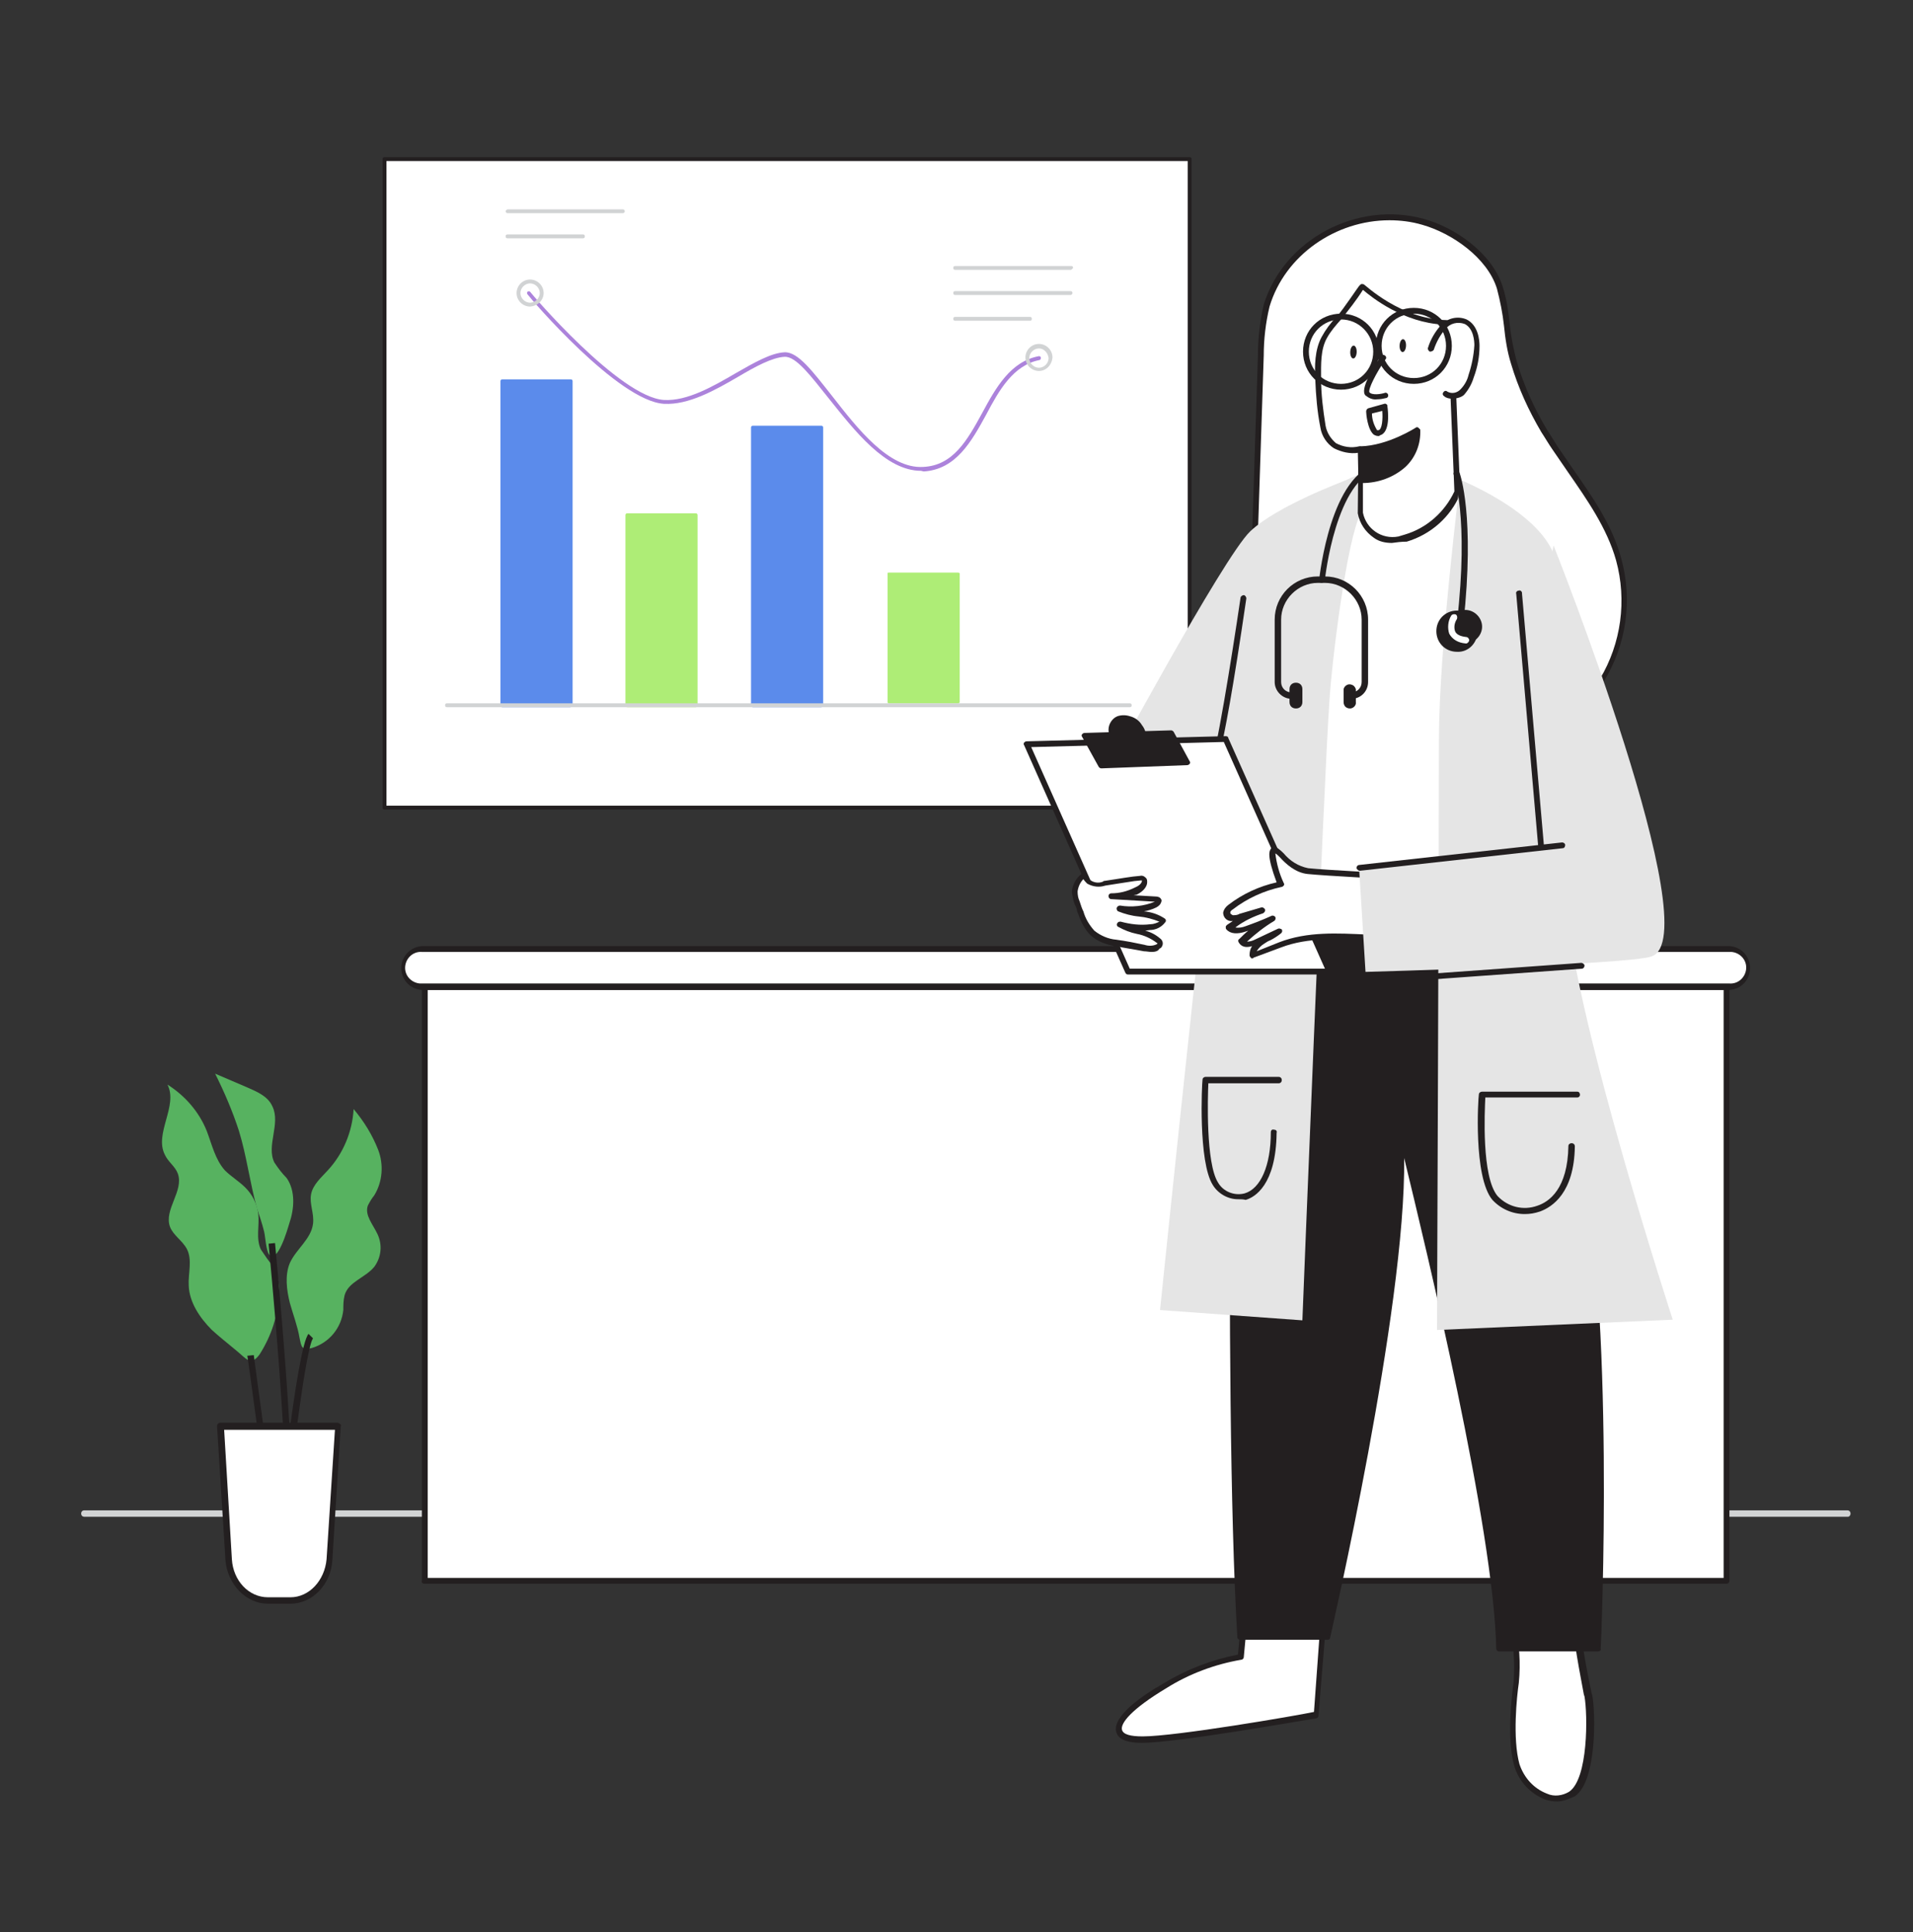 <?xml version="1.0" encoding="utf-8"?>
<!-- Generator: Adobe Illustrator 21.0.2, SVG Export Plug-In . SVG Version: 6.00 Build 0)  -->
<svg version="1.1" id="Layer_1" xmlns="http://www.w3.org/2000/svg" xmlns:xlink="http://www.w3.org/1999/xlink" x="0px" y="0px"
	 viewBox="0 0 297 300" style="enable-background:new 0 0 297 300;" xml:space="preserve">
<rect x="0" y="0" width="297" height="300" fill="#333333" stroke="none"/>
<style type="text/css">
	.st0{fill:#231F20;}
	.st1{fill:#FFFFFF;}
	.st2{fill:#5B8BEB;}
	.st3{fill:#AEED76;}
	.st4{fill:#D1D3D4;}
	.st5{fill:#AC83DB;}
	.st6{fill:#57B260;}
	.st7{fill:#E5E5E5;}
</style>
<g id="_61_doctor">
	<g id="_126_team_presentation_flatline">
		<path class="st0" d="M67.2,99.4c-0.2,0-0.3-0.1-0.3-0.3l-2.2-32.6c0-0.2,0.1-0.3,0.3-0.3c0.2,0,0.3,0.1,0.3,0.3l0,0l2.2,32.6
			C67.5,99.2,67.4,99.4,67.2,99.4L67.2,99.4z"/>
		<rect x="59.7" y="24.7" class="st1" width="125" height="100.7"/>
		<path class="st0" d="M184.7,125.7h-125c-0.2,0-0.3-0.1-0.3-0.3V24.7c0-0.2,0.1-0.3,0.3-0.3h125c0.2,0,0.3,0.1,0.3,0.3v100.7
			C185,125.6,184.8,125.7,184.7,125.7z M60,125.1h124.4V25H60V125.1z"/>
		<path class="st2" d="M88.5,109.8H78c-0.2,0-0.3-0.1-0.3-0.3l0,0V59.2c0-0.2,0.1-0.3,0.3-0.3l0,0h10.6c0.2,0,0.3,0.1,0.3,0.3v50.3
			C88.8,109.7,88.7,109.8,88.5,109.8z"/>
		<path class="st3" d="M108,109.8H97.4c-0.2,0-0.3-0.1-0.3-0.3l0,0V80c0-0.2,0.1-0.3,0.3-0.3H108c0.2,0,0.3,0.1,0.3,0.3v29.5
			C108.3,109.7,108.2,109.8,108,109.8L108,109.8z"/>
		<path class="st2" d="M127.5,109.8h-10.6c-0.2,0-0.3-0.1-0.3-0.3V66.4c0-0.2,0.1-0.3,0.3-0.3h10.6c0.2,0,0.3,0.1,0.3,0.3l0,0v43.1
			C127.8,109.7,127.6,109.8,127.5,109.8L127.5,109.8z"/>
		<path class="st3" d="M148.7,109.2h-10.6c-0.2,0-0.3-0.1-0.3-0.1l0,0V89c0-0.1,0.1-0.1,0.3-0.1l0,0h10.6c0.2,0,0.3,0.1,0.3,0.1l0,0
			v20C149,109.1,148.9,109.2,148.7,109.2z"/>
		<path class="st4" d="M166.2,41.9h-17.9c-0.2,0-0.3-0.1-0.3-0.3s0.1-0.3,0.3-0.3h0.1h17.9c0.2,0,0.3,0.1,0.3,0.3
			C166.5,41.7,166.4,41.9,166.2,41.9L166.2,41.9L166.2,41.9z"/>
		<path class="st4" d="M166.2,45.8h-17.9c-0.2,0-0.3-0.1-0.3-0.3s0.1-0.3,0.3-0.3h17.9c0.2,0,0.3,0.1,0.3,0.3S166.3,45.8,166.2,45.8
			L166.2,45.8z"/>
		<path class="st4" d="M159.9,49.8h-11.6c-0.2,0-0.3-0.1-0.3-0.3s0.1-0.3,0.3-0.3l0,0h11.6c0.2,0,0.3,0.1,0.3,0.3l0,0
			C160.2,49.7,160.1,49.8,159.9,49.8L159.9,49.8z"/>
		<path class="st4" d="M96.7,33.1H78.8c-0.2,0-0.3-0.2-0.3-0.3s0.1-0.2,0.3-0.3h17.9c0.2,0,0.3,0.2,0.3,0.3
			C97,33,96.8,33.1,96.7,33.1z"/>
		<path class="st4" d="M90.5,37H78.8c-0.2,0-0.3-0.1-0.3-0.3s0.1-0.3,0.3-0.3h11.7c0.2,0,0.3,0.1,0.3,0.3S90.7,37,90.5,37z"/>
		<path class="st5" d="M143,73.1c-5.5,0-10.3-6.2-14.3-11.2c-2.8-3.5-5.1-6.6-6.9-6.5c-1.9,0.1-4.5,1.5-7.2,3.1
			c-3.6,2.1-7.7,4.4-11.5,4.2c-7.1-0.4-20.7-16.3-21.2-17c-0.1-0.1-0.1-0.3,0-0.4l0,0c0.1-0.1,0.3-0.1,0.4,0
			c0.1,0.2,13.9,16.4,20.8,16.8c3.6,0.2,7.6-2.1,11.2-4.2c2.8-1.6,5.4-3.1,7.5-3.2c2.1-0.1,4.4,3,7.4,6.8c3.9,5,8.8,11.3,14.1,11
			c4.7-0.2,6.9-4.2,9.2-8.4c2.1-3.9,4.4-8,8.8-8.8c0.2,0,0.3,0.1,0.3,0.3c0,0.1-0.1,0.3-0.2,0.3c-4.1,0.8-6.3,4.7-8.3,8.5
			c-2.3,4.2-4.7,8.5-9.7,8.8L143,73.1z"/>
		<path class="st4" d="M175.4,109.8h-106c-0.2,0-0.3-0.1-0.3-0.3l0,0c0-0.2,0.1-0.3,0.3-0.3h106c0.2,0,0.3,0.1,0.3,0.3l0,0
			C175.7,109.7,175.6,109.8,175.4,109.8L175.4,109.8z"/>
		<path class="st4" d="M82.3,47.6c-1.1,0-2.1-0.9-2.1-2.1c0-1.1,0.9-2.1,2.1-2.1c1.1,0,2.1,0.9,2.1,2.1l0,0
			C84.4,46.6,83.5,47.5,82.3,47.6z M82.3,44c-0.8,0-1.5,0.7-1.5,1.5s0.7,1.5,1.5,1.5s1.5-0.7,1.5-1.5l0,0C83.8,44.7,83.1,44,82.3,44
			z"/>
		<path class="st4" d="M161.3,57.6c-1.1,0-2.1-0.9-2.1-2.1c0-1.1,0.9-2.1,2.1-2.1c1.1,0,2.1,0.9,2.1,2.1
			C163.3,56.7,162.4,57.6,161.3,57.6L161.3,57.6z M161.3,54.1c-0.8,0-1.5,0.7-1.5,1.5s0.7,1.5,1.5,1.5s1.5-0.7,1.5-1.5l0,0
			C162.7,54.8,162.1,54.1,161.3,54.1L161.3,54.1z"/>
	</g>
	<path class="st4" d="M286.9,235.5H13.1c-0.3,0-0.5-0.2-0.5-0.5s0.2-0.5,0.5-0.5h273.7c0.3,0,0.5,0.2,0.5,0.5
		S287.1,235.5,286.9,235.5z"/>
	<rect x="65.9" y="153.2" class="st1" width="202.1" height="92.2"/>
	<path class="st0" d="M268.1,245.9H65.9c-0.3,0-0.5-0.2-0.4-0.5v-92.2c0-0.3,0.2-0.5,0.4-0.5H268c0.3,0,0.5,0.2,0.5,0.5v92.2
		C268.5,245.7,268.3,245.9,268.1,245.9z M66.4,245h201.2v-91.3H66.4V245z"/>
	<path class="st1" d="M65.5,147.4h203c1.6,0,2.9,1.3,2.9,2.9l0,0c0,1.6-1.3,2.9-2.9,2.9h-203c-1.6,0-2.9-1.3-2.9-2.9l0,0
		C62.6,148.7,63.9,147.4,65.5,147.4z"/>
	<path class="st0" d="M268.5,153.7h-203c-1.9-0.1-3.3-1.7-3.2-3.6c0.1-1.7,1.5-3.1,3.2-3.2h203c1.9,0.1,3.3,1.7,3.2,3.6
		C271.6,152.2,270.3,153.6,268.5,153.7z M65.5,147.8c-1.4-0.1-2.5,1-2.6,2.3c-0.1,1.4,1,2.5,2.3,2.6c0.1,0,0.2,0,0.3,0h203
		c1.4,0.1,2.5-1,2.6-2.3c0.1-1.4-1-2.5-2.3-2.6c-0.1,0-0.2,0-0.3,0H65.5z"/>
	<path class="st6" d="M43.3,200.8c0.1-1.4-0.2-2.9-0.9-4.2c-0.7-0.8-1.3-1.7-1.9-2.6c-0.8-1.7-0.2-3.7-0.4-5.5c-0.2-1.6-0.9-3-2-4.1
		c-1-1-2.2-1.7-3.2-2.7c-1.5-1.7-2-4-2.8-6.1c-1.2-3-3.4-5.5-6.1-7.2c1.7,3.3-2.1,7.6-0.4,10.9c0.5,1.1,1.6,1.8,2,2.9
		c1,2.7-2.2,5.6-1.2,8.3c0.5,1.3,1.9,2.1,2.6,3.4c0.9,1.7,0.2,3.8,0.3,5.7c0.1,2.6,1.7,5,3.6,6.9c1.2,1.1,2.5,2.1,3.8,3.2
		c1.5,1.2,2.2,2.5,3.6,0.6C42.2,207.3,43.2,204.1,43.3,200.8z"/>
	<path class="st6" d="M45,202.3c-0.5-2-0.8-4.3,0-6.2c1-2.2,3.3-3.7,3.6-6.1c0.2-1.6-0.6-3.1-0.3-4.6s1.6-2.6,2.6-3.7
		c2.4-2.6,3.8-6,4-9.5c1.6,1.9,2.9,4,3.8,6.3s0.7,5-0.6,7.1c-0.4,0.5-0.7,1-1,1.6c-0.5,1.5,0.8,2.9,1.5,4.4c0.8,1.7,0.6,3.6-0.5,5.1
		c-1.4,1.7-4,2.3-4.6,4.4c-0.2,0.8-0.2,1.6-0.2,2.3c-0.3,2.8-2.2,5.1-4.9,5.9c-1.6,0.4-1.6-0.2-1.9-1.6
		C46.2,205.9,45.5,204.1,45,202.3z"/>
	<path class="st6" d="M39.9,187.6c-1.1-3.9-1.6-8.1-2.8-12c-1-3.1-2.3-6.1-3.7-8.9l4.9,2.1c1.6,0.7,3.3,1.4,4,3
		c1.3,2.7-1,6.1,0.3,8.7c0.6,0.9,1.2,1.7,1.9,2.4c1.4,2,1.2,4.8,0.4,7.1c-0.3,1-1.8,6.2-3.1,4.8c-0.5-0.6-0.6-2.8-0.8-3.6
		C40.7,190,40.3,188.8,39.9,187.6z"/>
	<path class="st0" d="M42.5,239.9c-1-6.4-4-29.1-4.1-29.4l1-0.1c0,0.2,3.1,22.9,4.1,29.4L42.5,239.9z"/>
	<path class="st0" d="M43.8,246h-1c0-7.7,3.3-36.9,5.1-38.9l0.7,0.7C47.3,209.3,43.9,237.5,43.8,246z"/>
	<path class="st0" d="M45.5,244.6l-1-0.1c0.7-16.5-2.8-51.1-2.8-51.4l1-0.1C42.7,193.3,46.2,228,45.5,244.6z"/>
	<path class="st1" d="M34.2,221.5h18.2l-1.3,20.7c-0.2,3.6-2.9,6.4-6.1,6.4h-3.5c-3.2,0-5.8-2.8-6.1-6.4L34.2,221.5z"/>
	<path class="st0" d="M45.1,249h-3.5c-3.4,0-6.3-3-6.6-6.8l-1.3-20.7c0-0.1,0-0.3,0.1-0.4c0.1-0.1,0.2-0.2,0.4-0.2h18.2
		c0.1,0,0.3,0.1,0.4,0.2c0.1,0.1,0.2,0.2,0.1,0.4l-1.3,20.7C51.4,246,48.5,249,45.1,249z M34.8,222l1.2,20.1
		c0.2,3.3,2.6,5.9,5.6,5.9h3.5c2.9,0,5.3-2.6,5.6-5.9L52,222H34.8z"/>
	<path class="st1" d="M205.4,251.6l-1.2,14.7c0,0-21.4,3.8-27,3.8s-5-3.3,3.5-8.4c6.7-4,11.8-4.5,11.8-4.5l0.7-6.9L205.4,251.6z"/>
	<path class="st0" d="M177.3,270.6c-3,0-3.8-0.9-4-1.7c-0.6-2.3,3.6-5.4,7.3-7.5c3.6-2.2,7.5-3.7,11.6-4.5l0.6-6.5
		c0-0.2,0.3-0.4,0.5-0.4l12.2,1.2c0.2,0,0.4,0.3,0.4,0.5l-1.2,14.7c0,0.2-0.2,0.4-0.4,0.4C203.5,266.9,182.8,270.6,177.3,270.6z
		 M193.7,250.9l-0.6,6.4c0,0.2-0.2,0.4-0.4,0.4c-4.1,0.7-8.1,2.2-11.6,4.4c-5.5,3.3-7.2,5.5-6.9,6.5c0.2,0.7,1.3,1,3.2,1
		c5.1,0,23.8-3.2,26.6-3.8l1-13.8L193.7,250.9z"/>
	<path class="st1" d="M234.7,251.9c0.7,3.1,1,6.2,0.7,9.4c-0.5,4-0.8,9.5,0.1,12.8s5.1,6.7,8.4,4.5s3.1-12.5,2.5-15.2
		s-2-9.8-1.8-13.6L234.7,251.9z"/>
	<path class="st0" d="M241.7,279.7c-0.6,0-1.2-0.1-1.8-0.3c-2.3-0.9-4.1-2.8-4.8-5.2c-1.2-4.1-0.4-11-0.1-13c0.2-3.1,0-6.2-0.7-9.2
		c0-0.1,0-0.2,0.1-0.4c0.1-0.1,0.2-0.2,0.3-0.2l10-2.2c0.1,0,0.3,0,0.4,0.1s0.2,0.2,0.2,0.4c-0.2,3.6,1.2,10.3,1.8,13.2l0.1,0.3
		c0.5,2.5,0.8,13.3-2.7,15.7C243.4,279.4,242.6,279.7,241.7,279.7z M235.2,252.2c0.7,3,0.9,6,0.6,9.1c-0.3,2-1,8.6,0.1,12.6
		c0.7,2.1,2.2,3.8,4.3,4.6c1.1,0.5,2.4,0.3,3.4-0.3c3-2,2.9-12,2.4-14.8l-0.1-0.3c-0.5-2.8-1.8-9-1.8-12.8L235.2,252.2z"/>
	<path class="st0" d="M221,126.8c-1.9-1.2-29-2-29-2s-1.8,90.3,0.5,129.4H206c0,0,13.5-58.4,11.2-79c0,0,15,58.1,15.5,80.8h15.4
		c0,0,2.3-53.3-3.3-76.9S221,126.8,221,126.8z"/>
	<path class="st0" d="M248.1,256.4h-15.4c-0.2,0-0.4-0.2-0.4-0.4c-0.4-18.8-10.9-62.2-14.3-76.2c0.3,23.4-11.4,74-11.5,74.5
		c0,0.2-0.2,0.3-0.4,0.3h-13.6c-0.2,0-0.4-0.2-0.4-0.4c-2.3-38.7-0.5-128.5-0.5-129.4c0-0.1,0.1-0.2,0.1-0.3
		c0.1-0.1,0.2-0.1,0.3-0.1c2.8,0.1,27.3,0.9,29.2,2.1c0.1,0,0.1,0.1,0.1,0.1c0.2,0.3,18.3,29,23.9,52.4s3.4,76.5,3.3,77
		C248.6,256.2,248.4,256.4,248.1,256.4C248.2,256.4,248.1,256.4,248.1,256.4z M233.1,255.6h14.6c0.2-5.1,1.9-54.2-3.3-76.4
		c-5.4-22.6-22.5-50.2-23.7-52c-1.7-0.8-17.9-1.6-28.2-1.9c-0.1,6.9-1.7,91,0.5,128.5h12.8c1.1-4.8,13.3-59,11.1-78.5
		c0-0.2,0.2-0.5,0.4-0.5c0.2,0,0.4,0.1,0.5,0.3C217.8,175.6,232.4,232.7,233.1,255.6L233.1,255.6z"/>
	<path class="st1" d="M241.5,69.7c-0.6-0.9-1.2-1.8-1.7-2.8c-2-3.3-3.5-6.9-4.7-10.5c-1.2-3.8-1-8-2.2-11.7
		c-1.6-4.9-7.1-8.9-11.9-10.2c-10.1-2.9-21.2,2.9-24.3,13c-0.7,2.5-1,5.1-0.9,7.8c-0.3,9.2-0.6,18.3-0.9,27.5
		c-0.3,8.5-1.6,16.9,3.5,24.3c4.5,6.5,12.3,10,20.2,11c11.4,1.4,24.1-2.6,30.2-12.4c3.4-5.6,4.4-12.4,2.6-18.8
		S245.2,75.2,241.5,69.7z"/>
	<path class="st0" d="M223,118.8c-1.5,0-3-0.1-4.5-0.3c-8.9-1.1-16.4-5.2-20.5-11.2c-4.5-6.5-4.1-13.5-3.8-20.9
		c0.1-1.2,0.1-2.4,0.2-3.7l0.9-27.5c0-2.7,0.3-5.3,0.9-7.9c3.1-10.1,14.5-16.2,24.9-13.3c4.7,1.3,10.5,5.2,12.2,10.5
		c0.6,1.9,0.9,3.9,1.1,5.9s0.6,3.9,1.1,5.8c1.1,3.7,2.7,7.2,4.6,10.4c0.5,0.8,1.1,1.7,1.7,2.7l0,0c0.8,1.2,1.6,2.3,2.4,3.5
		c3,4.3,6.1,8.7,7.5,13.9c1.8,6.5,0.8,13.4-2.7,19.1C243.5,115,232.6,118.8,223,118.8z M215.7,34.2c-8.3,0-16.2,5.4-18.6,13.4
		c-0.6,2.5-0.9,5.1-0.9,7.6l-0.9,27.5c0,1.2-0.1,2.5-0.2,3.7c-0.4,7.3-0.7,14.1,3.6,20.4c4,5.8,11.2,9.7,19.9,10.8
		c10.2,1.3,23.4-2,29.8-12.2c3.3-5.5,4.2-12.2,2.5-18.4c-1.4-5-4.5-9.4-7.4-13.6c-0.8-1.2-1.6-2.3-2.4-3.5l0,0
		c-0.7-1-1.2-1.9-1.8-2.8c-2-3.4-3.6-6.9-4.7-10.6c-0.6-1.9-0.9-3.9-1.1-5.9c-0.2-1.9-0.6-3.9-1.1-5.8c-1.5-4.8-7-8.6-11.6-9.9
		C219.1,34.4,217.4,34.2,215.7,34.2L215.7,34.2z"/>
	<path class="st1" d="M212.2,77.4c0,0-13.1,7.4-15.6,20.1s0.3,41.2,0.3,41.2l32.4-1.4c0,0-3.2-35.9,0-46s3.1-12.9,0-13.9
		S217.9,71.1,212.2,77.4z"/>
	<path class="st0" d="M196.9,139.1c-0.2,0-0.4-0.2-0.4-0.4c0-0.3-2.8-28.7-0.3-41.3c2.5-12.3,14.8-19.7,15.8-20.3
		c5-5.4,11.9-2.4,15.7-0.8c0.7,0.3,1.4,0.6,1.9,0.8c3.4,1.1,3.5,4.2,0.3,14.5c-3.1,9.9,0,45.5,0,45.8c0,0.1,0,0.2-0.1,0.3
		s-0.2,0.1-0.3,0.1L196.9,139.1L196.9,139.1z M219,74.8c-2.5-0.1-4.9,1-6.5,2.9l-0.1,0.1c-0.1,0.1-13,7.4-15.4,19.8
		c-2.3,11.6-0.1,37,0.3,40.6l31.5-1.3c-0.4-4.5-2.9-36.2,0.1-45.7c3.3-10.5,2.8-12.5,0.3-13.3c-0.5-0.2-1.2-0.4-1.9-0.8
		C225,76.1,222,74.8,219,74.8z M212.2,77.4L212.2,77.4z"/>
	<path class="st7" d="M212.6,73.1c0,0,1,1.5-1.3,6.5c-2.2,4.1-4.5,22.8-4.9,29.2c-0.9,12.8-4.2,96.2-4.2,96.2l-22.1-1.6
		c0,0,9.8-95.5,12-106.6C194,85.7,201.9,76.6,212.6,73.1z"/>
	<path class="st7" d="M208.9,74.6c0,0-10.6,3.9-14.8,7.9s-22.6,38.2-22.6,38.2l12,6.3l14.6-17.6"/>
	<path class="st0" d="M187.7,121.1c-0.2,0-0.5-0.1-0.6-0.6c-0.1-0.2,0.1-0.5,0.3-0.6c0.1,0,0.2,0,0.3,0c1.1-2.6,3.5-17.6,4.9-27.1
		c0-0.2,0.3-0.4,0.5-0.4s0.4,0.3,0.4,0.5l0,0C189.4,121,188.2,121.1,187.7,121.1L187.7,121.1z"/>
	<path class="st1" d="M211.2,69.7l-0.1,9.9c0,0,1,5.5,7,3.8c3.6-1,6.5-3.6,8-7.1l-0.7-17.2c-0.8-3-1.1-6.1-1-9.2
		c-7.3-0.1-13.1-5.7-13.1-5.7s-2.5,3.8-3.6,5c-0.9,0.9-1.6,1.9-2.3,3c-1,1.9-1,4.3-0.9,6.4c0,2.5,0.3,5,0.8,7.5
		C206.4,70.9,211.2,69.7,211.2,69.7z"/>
	<path class="st0" d="M216.1,84.3c-1,0-2-0.2-2.8-0.8c-1.3-0.9-2.2-2.2-2.5-3.8l0.1-9.4c-1.3,0.2-2.6-0.1-3.8-0.7
		c-1.1-0.7-1.9-1.9-2.1-3.2c-0.5-2.5-0.7-5-0.8-7.5c-0.1-2-0.1-4.6,1-6.6c0.6-1.1,1.4-2.2,2.3-3.1c1.1-1.2,3.5-4.9,3.6-4.9
		c0.1-0.1,0.2-0.2,0.3-0.2c0.1,0,0.3,0,0.4,0.1c0.1,0,5.7,5.4,12.8,5.5c0.1,0,0.2,0.1,0.3,0.1c0.1,0.1,0.1,0.2,0.1,0.3
		c-0.1,2.8,0.1,5.6,0.8,8.3c0.1,0.3,0.1,0.6,0.2,0.9c0,0.1,0.7,17.2,0.7,17.2c0,0.1,0,0.1,0,0.2c-1.5,3.6-4.6,6.3-8.3,7.4
		C217.6,84.1,216.8,84.2,216.1,84.3z M211.6,79.6c0.5,2.5,2.9,4.2,5.5,3.7c0.3-0.1,0.7-0.2,1-0.3c3.4-1,6.2-3.5,7.7-6.7l-0.7-17.1
		c0-0.2-0.1-0.4-0.1-0.7c-0.7-2.6-1-5.4-0.9-8.1c-6.2-0.3-11.1-4.2-12.5-5.4c-1,1.6-2.2,3.1-3.4,4.6c-0.8,0.9-1.6,1.8-2.2,2.9
		c-1,1.8-0.9,4.1-0.9,6.2c0,2.5,0.3,4.9,0.7,7.4c0.2,1.1,0.8,2,1.6,2.7c1.1,0.6,2.4,0.8,3.6,0.5c0.1,0,0.3,0,0.4,0.1
		s0.2,0.2,0.2,0.4V79.6L211.6,79.6z"/>
	<path class="st0" d="M211.3,74.6c2.4,0,4.8-0.9,6.6-2.5c1.5-1.4,2.3-3.4,2.2-5.4c0,0-4.4,2.9-8.9,3L211.3,74.6z"/>
	<path class="st0" d="M211.5,75h-0.2c-0.2,0-0.4-0.2-0.4-0.4l-0.1-4.9c0-0.2,0.2-0.4,0.4-0.4c4.3-0.1,8.6-2.9,8.6-2.9
		c0.1-0.1,0.3-0.1,0.4,0s0.2,0.2,0.3,0.3c0.1,2.2-0.7,4.3-2.3,5.8C216.4,74.1,214,75,211.5,75z M211.7,70.1v4c2.2,0,4.3-0.9,5.9-2.4
		c1.2-1.1,1.9-2.7,2.1-4.3C217.2,68.9,214.5,69.8,211.7,70.1L211.7,70.1z"/>
	<path class="st1" d="M214.7,55.5c0,0-3.2,4.8-2.4,5.6s2.9,0.3,2.9,0.3"/>
	<path class="st0" d="M213.8,62c-0.7,0.1-1.3-0.2-1.8-0.6c-0.9-0.9,1.1-4.2,2.4-6.1c0.1-0.2,0.4-0.3,0.6-0.1
		c0.2,0.1,0.3,0.4,0.1,0.6c-1.5,2.2-2.7,4.6-2.5,5.1c0.4,0.5,1.8,0.3,2.4,0.1c0.2-0.1,0.5,0.1,0.5,0.3l0,0c0.1,0.2-0.1,0.5-0.3,0.5
		C214.8,61.9,214.3,62,213.8,62z"/>
	
		<ellipse transform="matrix(3.926096e-02 -0.999 0.999 3.926096e-02 147.331 262.506)" class="st0" cx="210.2" cy="54.6" rx="1" ry="0.5"/>
	
		<ellipse transform="matrix(3.926096e-02 -0.999 0.999 3.926096e-02 155.595 269.136)" class="st0" cx="217.8" cy="53.7" rx="1" ry="0.5"/>
	<path class="st1" d="M212.6,63.9l2.5-0.7c0,0,0.5,3.7-0.9,4S212.6,63.9,212.6,63.9z"/>
	<path class="st0" d="M214,67.7c-0.3,0-0.5-0.1-0.7-0.2c-1-0.8-1.2-3.3-1.2-3.6c0-0.2,0.1-0.4,0.3-0.5l2.5-0.7
		c0.2-0.1,0.5,0.1,0.5,0.3c0,0,0,0,0,0.1c0.1,0.7,0.5,4.1-1.2,4.5C214.2,67.7,214.1,67.7,214,67.7z M213,64.2c0,0.9,0.3,1.8,0.8,2.6
		c0.1,0,0.2,0,0.2,0c0.6-0.1,0.7-1.8,0.6-3L213,64.2z"/>
	<path class="st1" d="M222.2,54.1c0.4-1.2,1-2.4,1.9-3.3c0.9-1,2.3-1.3,3.5-0.9c1.3,0.6,1.7,2.2,1.7,3.7c0,1.6-0.3,3.2-0.9,4.8
		c-0.2,0.9-0.7,1.8-1.4,2.5c-0.7,0.7-1.8,0.8-2.6,0.4"/>
	<path class="st0" d="M225.4,61.9c-0.4,0-0.9-0.1-1.2-0.4c-0.2-0.1-0.3-0.4-0.1-0.6l0,0c0.1-0.2,0.4-0.3,0.6-0.1l0,0
		c0.7,0.4,1.5,0.2,2-0.3c0.6-0.6,1.1-1.4,1.3-2.3c0.5-1.5,0.8-3,0.9-4.6c0-0.6-0.1-2.6-1.5-3.3c-1.1-0.4-2.3-0.1-3,0.8
		c-0.8,0.9-1.4,2-1.8,3.2c-0.1,0.2-0.4,0.3-0.6,0.3c-0.2-0.1-0.4-0.4-0.3-0.6c0.4-1.3,1.1-2.5,2-3.5c1-1.1,2.6-1.5,4-0.9
		c1.8,0.9,2,3.2,2,4.1c0,1.7-0.3,3.3-0.9,4.9c-0.3,1-0.8,1.9-1.5,2.7C226.9,61.7,226.1,61.9,225.4,61.9z"/>
	<path class="st7" d="M226.7,74.5c0,0-3.3,26.3-3.3,40.3c0,16-0.3,91.7-0.3,91.7l36.6-1.6c0,0-14.9-45.6-16.5-64.2
		c-1-11.7-2-43.4-1.5-51.7S226.7,74.5,226.7,74.5z"/>
	<polygon class="st1" points="190.3,114.7 206.4,150.9 175.1,150.9 159.4,115.5 	"/>
	<path class="st0" d="M206.4,151.3h-31.3c-0.2,0-0.3-0.1-0.4-0.3L159,115.7c-0.1-0.1-0.1-0.3,0-0.4s0.2-0.2,0.4-0.2l30.9-0.8
		c0.2,0,0.4,0.1,0.4,0.3l16.1,36.1c0.1,0.1,0.1,0.3,0,0.4C206.7,151.2,206.6,151.3,206.4,151.3z M175.4,150.4h30.3L190,115.2
		l-29.9,0.8L175.4,150.4z"/>
	<path class="st1" d="M218.4,145.6c-6.6,0.2-13.5-1.4-19.7,1l-4.3,1.6c0.1-1,0.6-1.9,1.5-2.3c0.9-0.4,1.7-0.9,2.5-1.5l-3.6,1.7
		c-0.7,0.3-1.7,0.6-2.1-0.1c1.4-1.4,3-2.6,4.6-3.6c-1.3,0.6-2.6,1.2-4,1.6c-0.9,0.3-2,0.5-2.6-0.2c1.5-1.2,3.2-2.1,5-2.7l-3.4,1
		c-0.4,0.1-0.8,0.2-1.2,0.2c-0.4-0.1-0.8-0.4-0.8-0.9c0.1-0.3,0.3-0.7,0.6-0.8c2.3-1.8,5-3,7.8-3.6c-0.3-0.7-1.7-4.6-1.2-5.2
		s2.4,2.9,5.4,3.2s13.1,0.8,13.1,0.8"/>
	<path class="st0" d="M194.4,148.8c-0.1,0-0.2,0-0.2-0.1c-0.1-0.1-0.2-0.2-0.2-0.4c0-0.5,0.1-1,0.4-1.4c-1,0.3-1.7,0.1-2.1-0.6
		c-0.1-0.2-0.1-0.4,0.1-0.5c0.5-0.5,0.9-0.9,1.4-1.3l-0.3,0.1c-1.4,0.5-2.5,0.4-3.1-0.3c-0.1-0.1-0.1-0.2-0.1-0.4
		c0-0.1,0.1-0.2,0.2-0.3c0.3-0.2,0.6-0.4,0.9-0.6H191c-0.7-0.1-1.1-0.7-1.1-1.3c0.1-0.5,0.4-0.9,0.8-1.2c2.2-1.7,4.8-2.9,7.5-3.5
		c-1.6-4.3-1.1-4.9-0.9-5.2c0.1-0.2,0.3-0.3,0.5-0.3c0.4,0,0.9,0.4,1.5,1c1,1.2,2.3,2,3.8,2.3c2.9,0.3,13,0.8,13.1,0.8
		c0.3,0,0.4,0.3,0.4,0.5s-0.2,0.4-0.4,0.4c-0.4,0-10.2-0.5-13.2-0.8c-1.9-0.2-3.4-1.6-4.3-2.6c-0.2-0.2-0.5-0.5-0.7-0.6
		c0.2,1.6,0.6,3.1,1.3,4.6c0.1,0.1,0.1,0.3,0,0.4c-0.1,0.1-0.2,0.2-0.3,0.2c-2.8,0.6-5.4,1.8-7.6,3.5c-0.2,0.1-0.4,0.3-0.4,0.5
		s0.2,0.3,0.4,0.4c0.3,0,0.7,0,1-0.2l3.4-1c0.2-0.1,0.5,0.1,0.6,0.3l0,0c0.1,0.2-0.1,0.5-0.3,0.6c-1.5,0.5-3,1.2-4.3,2.2
		c0.5,0.1,1.1,0,1.6-0.2c1.4-0.5,2.7-1,4-1.6c0.2-0.1,0.5,0,0.6,0.2s0,0.5-0.2,0.6c-1.5,0.9-2.9,2-4.2,3.2c0.4,0,0.8-0.1,1.2-0.3
		l3.6-1.7c0.2-0.1,0.4,0,0.6,0.1c0.1,0.2,0.1,0.4-0.1,0.6c-0.5,0.4-1.1,0.8-1.7,1.1c-0.3,0.1-0.6,0.3-0.9,0.5
		c-0.5,0.3-0.9,0.7-1.2,1.2l3.5-1.4c4.4-1.7,9.1-1.4,13.6-1.2c2.1,0.1,4.2,0.2,6.2,0.1c0.3,0,0.5,0.2,0.5,0.4c0,0.3-0.2,0.5-0.4,0.5
		c-2.1,0.1-4.2,0-6.3-0.1c-4.5-0.2-9.1-0.5-13.3,1.1l-4.3,1.6C194.6,148.8,194.5,148.8,194.4,148.8z"/>
	<path class="st7" d="M241.2,84.7c0,0,24.2,60.8,15.2,63.8c-3.7,1.3-44.4,2.4-44.4,2.4l-1-16.2l20.4-2.8L241.2,84.7z"/>
	<path class="st0" d="M239.3,131.7c-0.2,0-0.4-0.2-0.5-0.4l-3.4-39.1c-0.1-0.2,0.1-0.5,0.4-0.5c0.2-0.1,0.5,0.1,0.5,0.4v0.1
		l3.4,39.1C239.7,131.4,239.6,131.6,239.3,131.7L239.3,131.7L239.3,131.7z"/>
	<path class="st0" d="M217.7,152.4c-0.3,0-0.4-0.3-0.4-0.5s0.2-0.4,0.4-0.4l27.8-2c0.2,0,0.5,0.2,0.5,0.4l0,0c0,0.3-0.2,0.5-0.4,0.5
		L217.7,152.4L217.7,152.4z"/>
	<path class="st1" d="M167.2,140.1c0.2,0.6,0.4,1.1,0.6,1.6c0.3,1.2,1,2.3,1.8,3.2c1,0.9,2.3,1.4,3.7,1.6c1.5,0.2,2.9,0.5,4.4,0.8
		c0.7,0.2,1.5,0.2,2.2-0.2c0.1-0.1,0.2-0.2,0.3-0.4c0-0.2-0.1-0.4-0.3-0.6c-1.6-1.5-4.2-1.3-6.1-2.5c1.5,0.4,3.1,0.6,4.7,0.4
		c0.8,0,1.6-0.3,2.1-1c-2-1.4-4.7-0.9-6.9-1.9c1.9,0.4,3.9,0.1,5.7-0.6c0.3-0.1,0.7-0.5,0.4-0.7c-0.1-0.1-0.2-0.1-0.4-0.1l-7-0.4
		c1.3,0,2.7-0.3,3.9-0.9c0.6-0.3,1.3-0.8,1.4-1.5c0-0.1,0-0.3-0.1-0.4c-0.1-0.2-0.4-0.1-0.6-0.1c-0.9,0.1-4.6,0.6-5.5,0.8
		c-0.8,0.3-1.7,0.2-2.4-0.2c-0.3-0.3-0.6-0.7-0.8-1.1c-0.8,0.6-1.4,1.6-1.5,2.6C166.9,139,167,139.6,167.2,140.1z"/>
	<path class="st0" d="M178.8,147.8c-0.4,0-0.8-0.1-1.2-0.1c-1.5-0.3-3-0.5-4.4-0.8c-1.4-0.2-2.8-0.7-3.9-1.7
		c-0.9-0.9-1.5-2.1-1.9-3.3c-0.1-0.2-0.2-0.4-0.2-0.6s-0.2-0.6-0.4-1l0,0c-0.2-0.6-0.3-1.2-0.4-1.8c0.1-1.2,0.7-2.2,1.6-2.9
		c0.2-0.2,0.5-0.1,0.6,0.1c0,0,0,0,0,0.1c0.4,1,1.6,1.5,2.6,1.1c0,0,0.1,0,0.1-0.1c0.8-0.1,3.1-0.5,4.6-0.7l1-0.1
		c0.4-0.1,0.7,0,1,0.3c0.2,0.2,0.2,0.4,0.2,0.7c0,0.5-0.4,1.3-1.6,1.9L176,139l3.5,0.2c0.2,0,0.5,0.1,0.6,0.2
		c0.2,0.2,0.3,0.4,0.2,0.6c-0.1,0.4-0.4,0.7-0.8,0.9c-0.6,0.3-1.3,0.5-1.9,0.6c1.2,0.1,2.3,0.5,3.2,1.1c0.2,0.1,0.3,0.4,0.1,0.6
		c-0.6,0.8-1.5,1.2-2.4,1.2l-0.7,0.1c0.8,0.2,1.6,0.6,2.3,1.2c0.3,0.2,0.5,0.6,0.4,1c-0.1,0.3-0.2,0.5-0.5,0.6
		C179.8,147.7,179.3,147.8,178.8,147.8z M167.6,139.9c0.1,0.3,0.2,0.6,0.3,0.9s0.2,0.5,0.3,0.7c0.3,1.1,0.9,2.1,1.7,3
		c1,0.8,2.2,1.3,3.4,1.4c1.5,0.2,3,0.5,4.4,0.8c0.6,0.2,1.3,0.2,1.9-0.1l0.1-0.1c0-0.1-0.1-0.1-0.1-0.1c-0.9-0.7-2-1.2-3.1-1.4
		c-1-0.2-2-0.6-2.9-1.1c-0.2-0.1-0.3-0.4-0.1-0.6c0.1-0.2,0.3-0.2,0.5-0.2c1.5,0.4,3,0.6,4.6,0.4c0.5,0,1-0.2,1.4-0.4
		c-1-0.4-2.1-0.7-3.2-0.8c-1.1-0.1-2.2-0.4-3.2-0.8c-0.2-0.1-0.3-0.4-0.2-0.6c0.1-0.2,0.3-0.3,0.5-0.3c1.8,0.3,3.7,0.1,5.4-0.6
		l-6.8-0.4c-0.2,0-0.4-0.2-0.4-0.5l0,0c0-0.2,0.2-0.4,0.4-0.4c1.3,0,2.5-0.3,3.7-0.9c0.5-0.2,1.1-0.6,1.1-1.1c0,0,0,0-0.2,0l-1,0.1
		c-1.4,0.2-3.8,0.6-4.5,0.7c-0.9,0.3-1.9,0.2-2.8-0.3c-0.2-0.2-0.4-0.4-0.6-0.7c-0.5,0.5-0.8,1.2-0.9,1.9
		C167.3,139,167.4,139.5,167.6,139.9L167.6,139.9z"/>
	<path class="st0" d="M211.1,135.2c-0.2,0-0.4-0.2-0.5-0.4c0-0.3,0.2-0.5,0.4-0.5l31.5-3.5c0.3,0,0.5,0.2,0.5,0.4s-0.1,0.5-0.4,0.5
		l0,0L211.1,135.2L211.1,135.2z"/>
	<path class="st0" d="M236.7,188.5c-1.9,0-3.7-0.8-5-2.2c-3-3.6-2.2-15.9-2.1-16.4c0-0.2,0.2-0.4,0.5-0.4h14.8
		c0.3,0,0.4,0.3,0.4,0.5s-0.2,0.4-0.4,0.4h-14.3c-0.1,2.2-0.6,12.3,1.9,15.3c1.6,1.7,4,2.3,6.2,1.5c1.8-0.6,4.7-2.6,4.8-9.3
		c0-0.2,0.2-0.4,0.5-0.4l0,0c0.3,0,0.5,0.2,0.5,0.5c-0.1,7.2-3.5,9.4-5.4,10.1C238.2,188.4,237.5,188.5,236.7,188.5z"/>
	<path class="st0" d="M192.2,186.2c-1.6,0-3.1-0.9-3.9-2.2c-2.3-3.6-1.7-15.8-1.6-16.4c0-0.2,0.2-0.4,0.5-0.4h11.3
		c0.3,0,0.5,0.2,0.5,0.5s-0.2,0.5-0.5,0.5h-10.9c-0.1,2.2-0.4,12.4,1.5,15.4c0.8,1.4,2.5,2.1,4.1,1.7c2.5-0.7,4.1-4.3,4.1-9.5
		c0-0.3,0.2-0.5,0.5-0.4l0,0c0.3,0,0.5,0.2,0.4,0.5c-0.1,8.1-3.4,10-4.8,10.4C193,186.2,192.6,186.2,192.2,186.2z"/>
	<circle class="st0" cx="226.2" cy="98.1" r="2.8"/>
	<path class="st0" d="M226.2,101.2c-1.8,0-3.2-1.4-3.2-3.2s1.4-3.2,3.2-3.2c1.8,0,3.2,1.4,3.2,3.2C229.4,99.8,228,101.3,226.2,101.2
		C226.2,101.3,226.2,101.3,226.2,101.2z M226.2,95.7c-1.3,0-2.3,1-2.3,2.3s1,2.3,2.3,2.3s2.3-1,2.3-2.3
		C228.5,96.8,227.5,95.7,226.2,95.7z"/>
	<circle class="st0" cx="227.5" cy="97.2" r="2.2"/>
	<path class="st0" d="M227.5,99.9c-1.5,0-2.6-1.2-2.6-2.6s1.2-2.6,2.6-2.6s2.6,1.2,2.6,2.6C230.1,98.7,228.9,99.9,227.5,99.9
		L227.5,99.9z M227.5,95.5c-1,0-1.8,0.8-1.8,1.7c0,1,0.8,1.8,1.7,1.8c1,0,1.8-0.8,1.8-1.7l0,0C229.2,96.3,228.4,95.5,227.5,95.5z"/>
	<path class="st0" d="M205.2,90.5L205.2,90.5c-0.3,0-0.5-0.2-0.4-0.5c0.1-0.7,1.8-16.5,9.2-18c0.2,0,0.5,0.1,0.5,0.3
		c0,0.2-0.1,0.5-0.3,0.5c-6.8,1.4-8.5,17.1-8.5,17.2C205.6,90.3,205.4,90.5,205.2,90.5z"/>
	<path class="st0" d="M226.7,97.1L226.7,97.1c-0.3,0-0.5-0.3-0.5-0.5l0,0c1.9-16.4-0.5-22.8-0.5-22.9c-0.1-0.2,0-0.5,0.3-0.6
		s0.5,0,0.6,0.3s2.4,6.7,0.6,23.4C227.2,96.9,227,97.1,226.7,97.1z"/>
	<path class="st0" d="M209.8,108.5c-0.3,0-0.5-0.2-0.5-0.5s0.2-0.5,0.5-0.5c0.9,0,1.6-0.7,1.6-1.6v-9.7c0-3.1-2.6-5.7-5.7-5.7h-1.1
		c-3.1,0-5.7,2.6-5.7,5.7v9.7c0,0.9,0.7,1.6,1.6,1.6c0.3,0,0.5,0.2,0.5,0.5s-0.2,0.5-0.5,0.5c-1.4,0-2.6-1.2-2.6-2.6v-9.7
		c0-3.7,3-6.7,6.7-6.7h1.1c3.7,0,6.7,3,6.7,6.7v9.7C212.4,107.3,211.3,108.5,209.8,108.5z"/>
	<path class="st0" d="M201.2,106.5L201.2,106.5c0.3,0,0.5,0.2,0.5,0.5v2c0,0.3-0.2,0.5-0.5,0.5l0,0c-0.3,0-0.5-0.2-0.5-0.5v-2
		C200.7,106.7,200.9,106.5,201.2,106.5z"/>
	<path class="st0" d="M201.2,110c-0.6,0-1-0.4-1-1v-2c0-0.6,0.4-1,1-1s1,0.4,1,1v2C202.2,109.6,201.8,110,201.2,110z M201.2,106.9
		C201.2,106.9,201.1,107,201.2,106.9l-0.1,2.1c0,0.1,0.2,0.1,0.2,0L201.2,106.9C201.3,107,201.3,106.9,201.2,106.9z"/>
	<path class="st0" d="M209.6,106.5L209.6,106.5c0.3,0,0.5,0.2,0.5,0.5v2c0,0.3-0.2,0.5-0.5,0.5l0,0c-0.3,0-0.5-0.2-0.5-0.5v-2
		C209.1,106.7,209.3,106.5,209.6,106.5z"/>
	<path class="st0" d="M209.6,110c-0.6,0-1-0.4-1-1v-2c0.1-0.5,0.7-0.9,1.2-0.7c0.4,0.1,0.6,0.4,0.7,0.7v2
		C210.6,109.5,210.1,110,209.6,110z M209.6,106.9C209.6,106.9,209.5,107,209.6,106.9l-0.1,2.1c0,0.1,0.2,0.1,0.2,0L209.6,106.9
		C209.7,107,209.7,106.9,209.6,106.9z"/>
	<path class="st1" d="M227.5,99.9L227.5,99.9c-1.1-0.1-2-0.6-2.5-1.5c-0.3-0.9-0.2-2,0.3-2.8c0.1-0.2,0.4-0.3,0.7-0.2
		c0.2,0.1,0.3,0.4,0.2,0.7l0,0c-0.4,0.6-0.5,1.3-0.3,1.9c0.2,0.5,0.8,0.8,1.7,0.9c0.3,0,0.5,0.3,0.5,0.5S227.8,100,227.5,99.9
		L227.5,99.9z"/>
	<path class="st0" d="M208.2,60.5c-3.3,0-5.9-2.6-5.9-5.9c0-3.3,2.6-5.9,5.9-5.9s5.9,2.6,5.9,5.9l0,0
		C214.1,57.9,211.5,60.5,208.2,60.5z M208.2,49.6c-2.8,0-5,2.2-5,5s2.2,5,5,5c2.8,0,5-2.2,5-5C213.2,51.9,211,49.6,208.2,49.6z"/>
	<path class="st0" d="M219.5,59.6c-3.3,0-5.9-2.6-5.9-5.9c0-3.3,2.6-5.9,5.9-5.9s5.9,2.6,5.9,5.9l0,0
		C225.4,57,222.8,59.6,219.5,59.6z M219.5,48.7c-2.8,0-5,2.2-5,5s2.2,5,5,5s5-2.2,5-5S222.3,48.7,219.5,48.7z"/>
	<polygon class="st0" points="168.4,114.2 171,118.8 184.2,118.3 181.8,113.7 	"/>
	<path class="st0" d="M171,119.3c-0.2,0-0.3-0.1-0.4-0.2l-2.6-4.7c-0.1-0.1-0.1-0.3,0-0.4s0.2-0.2,0.4-0.2l13.4-0.4
		c0.2,0,0.3,0.1,0.4,0.2l2.5,4.6c0.1,0.1,0.1,0.3,0,0.4s-0.2,0.2-0.4,0.2L171,119.3L171,119.3z M169.1,114.6l2.2,3.8l12.2-0.5
		l-2-3.7L169.1,114.6z"/>
	<path class="st0" d="M175.2,111.7c-0.5-0.2-1.1-0.2-1.6,0c-0.7,0.3-1.1,0.9-1.1,1.7c0,0.4,0.2,0.9,0.4,1.3s0.5,0.8,0.9,1.1
		c1.2,1,3.9,0.8,3.8-1.2c-0.1-0.6-0.3-1.1-0.6-1.6C176.5,112.3,175.9,111.9,175.2,111.7z"/>
	<path class="st0" d="M175.6,116.7c-0.8,0-1.5-0.2-2.1-0.7c-0.4-0.3-0.8-0.7-1-1.2c-0.3-0.4-0.4-1-0.4-1.5c0-0.9,0.6-1.8,1.4-2.1
		c0.6-0.2,1.3-0.2,1.9,0l0,0c0.8,0.2,1.5,0.7,1.9,1.4c0.4,0.5,0.6,1.1,0.7,1.8c0.1,0.8-0.3,1.6-1.1,2
		C176.5,116.6,176,116.7,175.6,116.7z M174.3,112c-0.2,0-0.4,0-0.5,0.1c-0.5,0.2-0.9,0.7-0.9,1.2c0,0.4,0.1,0.7,0.3,1.1
		s0.4,0.7,0.7,0.9c0.7,0.5,1.7,0.6,2.5,0.3c0.4-0.2,0.7-0.7,0.6-1.2c-0.1-0.5-0.2-0.9-0.5-1.3c-0.4-0.5-0.9-0.9-1.5-1l0,0
		C174.8,112.1,174.6,112,174.3,112z"/>
</g>
</svg>
